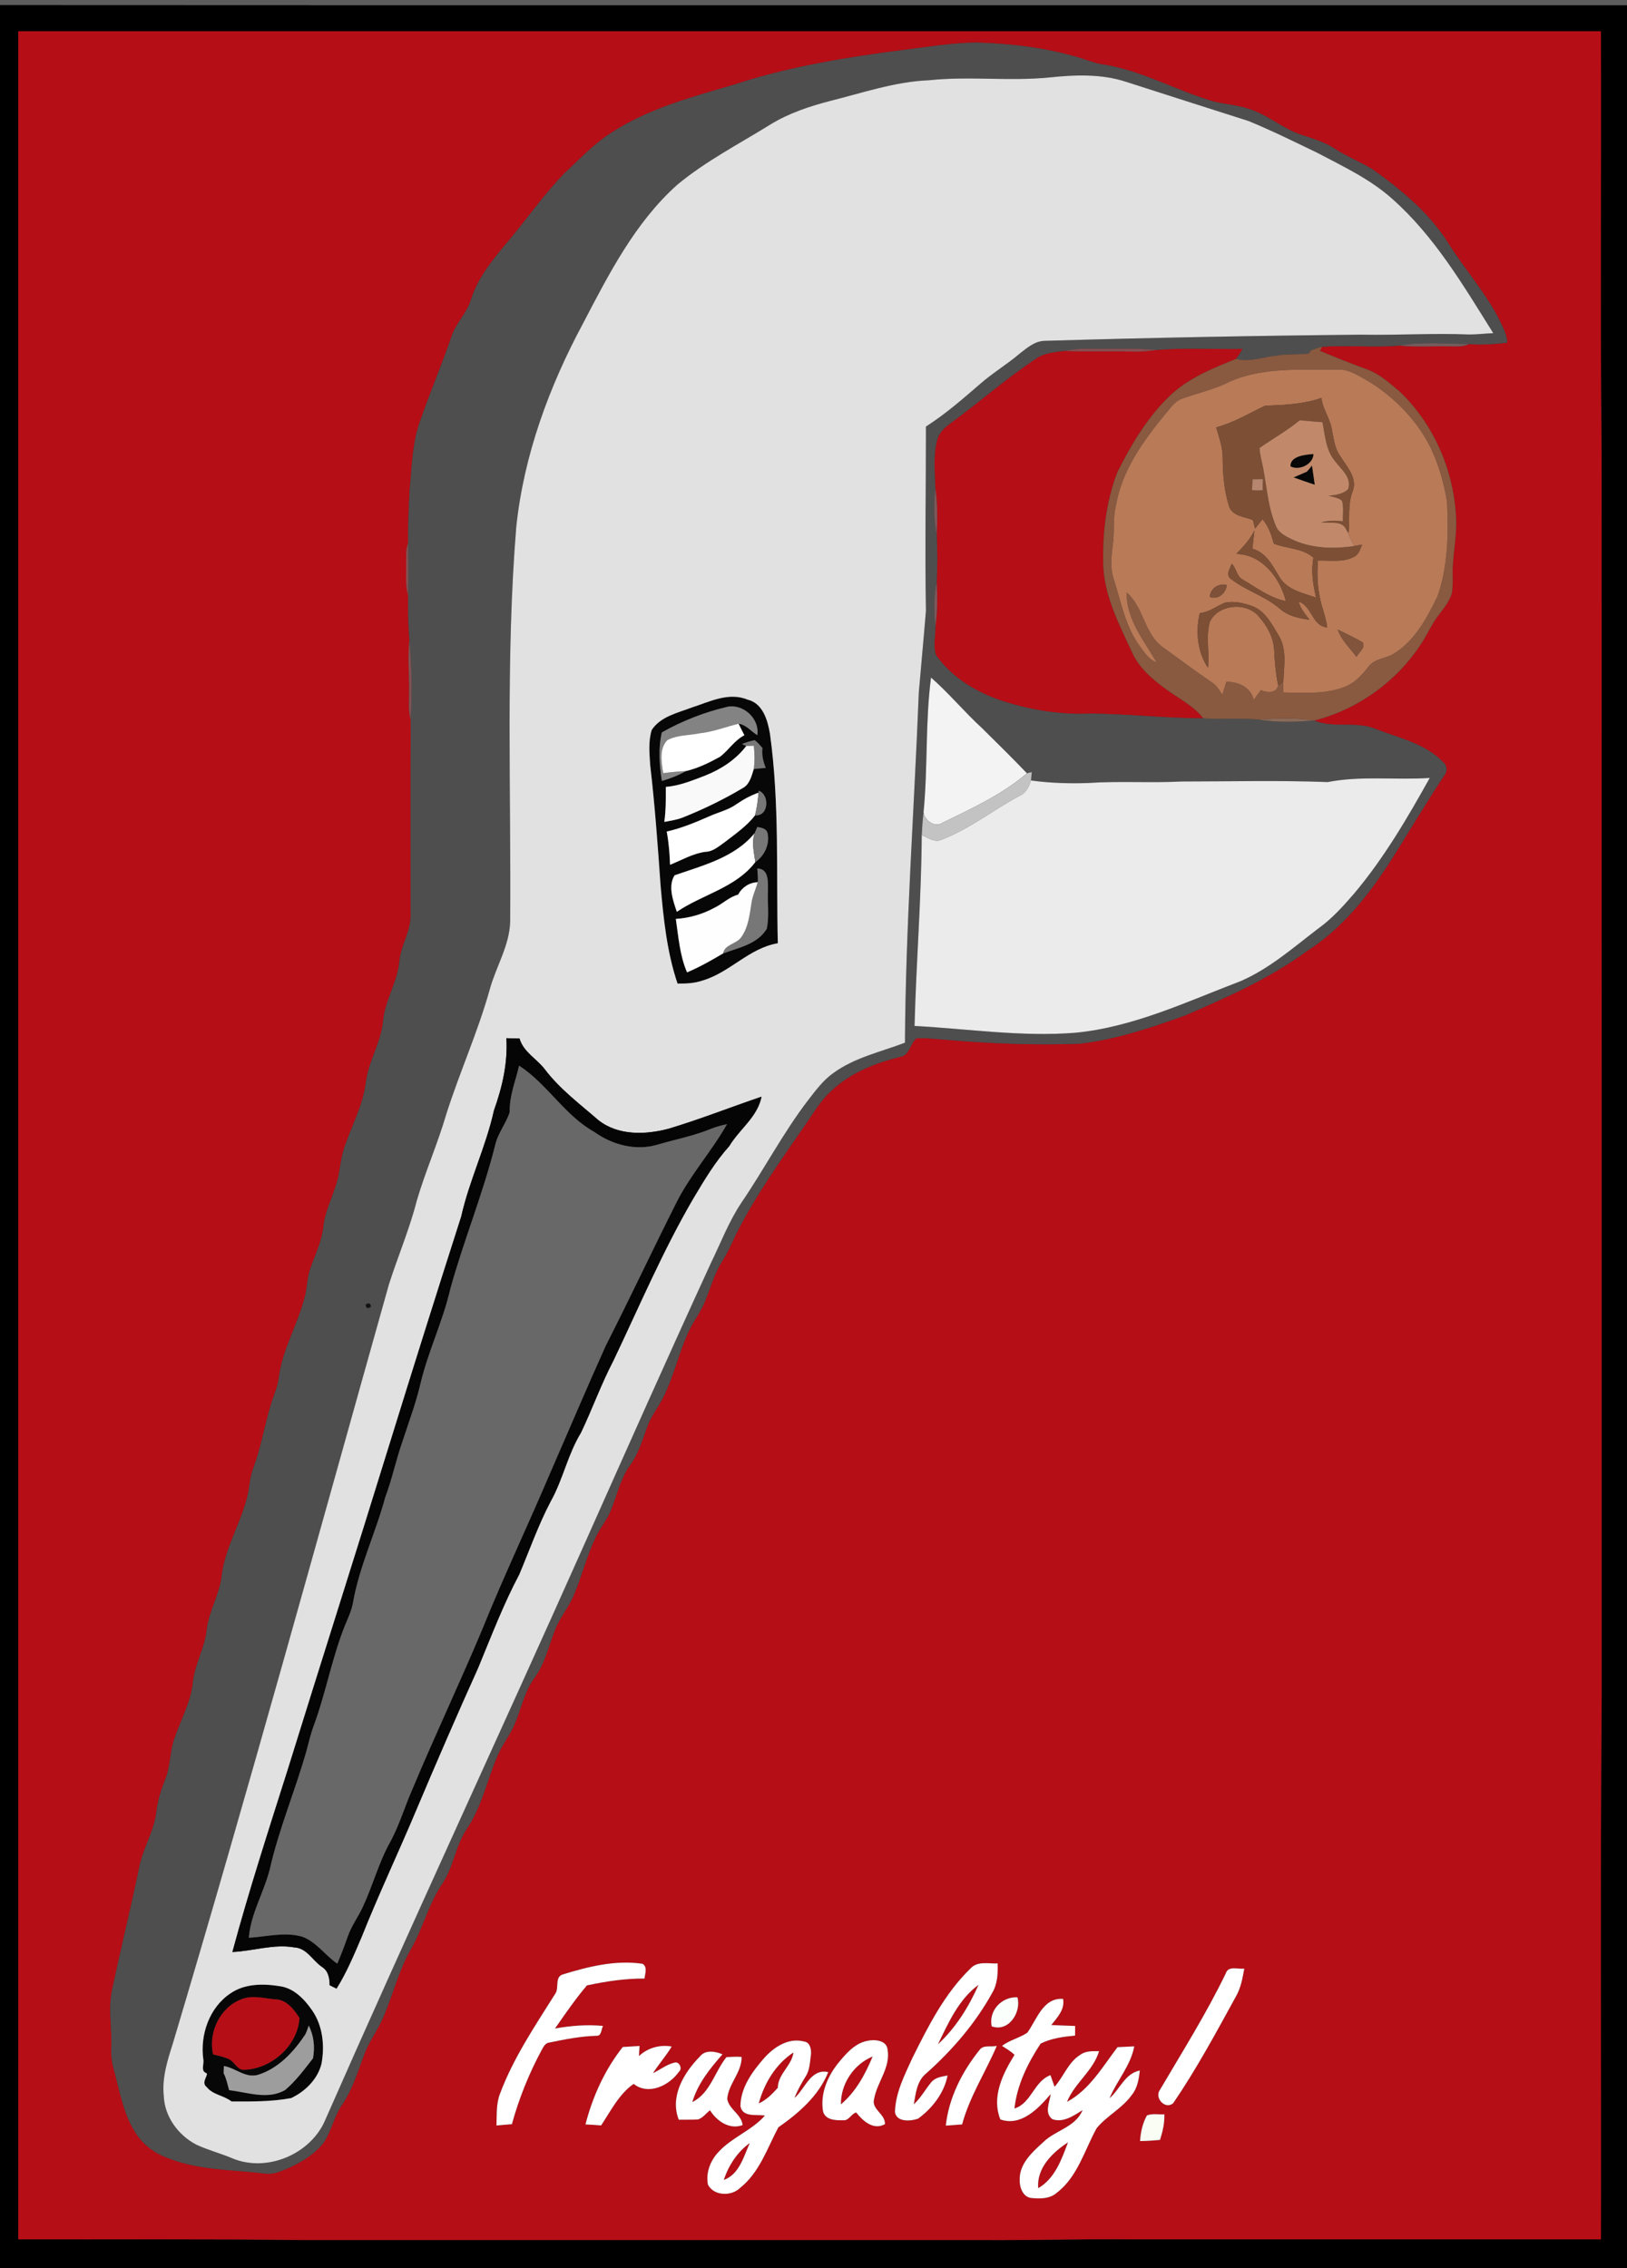 <?xml version="1.0" encoding="UTF-8" ?>
<!DOCTYPE svg PUBLIC "-//W3C//DTD SVG 1.1//EN" "http://www.w3.org/Graphics/SVG/1.1/DTD/svg11.dtd">
<svg width="625pt" height="871pt" viewBox="0 0 625 871" version="1.1" xmlns="http://www.w3.org/2000/svg">
<rect x="0" y="0" width="625" height="871" fill="#333333" stroke="none"/>
<g id="#070707ff">
<path fill="#070707" opacity="1.00" d=" M 0.00 0.00 L 0.15 0.00 C 0.11 0.04 0.04 0.11 0.00 0.15 L 0.00 0.00 Z" />
<path fill="#070707" opacity="1.00" d=" M 495.72 179.08 C 495.60 175.06 501.48 174.61 504.57 174.36 C 504.49 178.35 498.93 180.94 495.72 179.08 Z" />
<path fill="#070707" opacity="1.00" d=" M 502.02 181.14 C 502.72 180.39 503.38 179.60 503.99 178.76 C 504.33 181.23 504.73 183.69 505.06 186.17 C 502.33 185.26 499.62 184.32 496.92 183.35 C 498.62 182.62 500.31 181.86 502.02 181.14 Z" />
<path fill="#070707" opacity="1.00" d=" M 265.74 271.71 C 272.56 269.52 279.92 265.68 287.12 268.67 C 293.05 270.05 294.90 276.61 295.78 281.85 C 299.48 308.49 298.15 335.45 298.79 362.25 C 287.80 364.08 280.43 373.43 269.98 376.53 C 266.87 377.62 263.55 377.78 260.28 377.73 C 256.17 365.62 254.89 352.78 253.76 340.11 C 252.68 324.68 251.57 309.25 249.77 293.88 C 249.49 289.37 249.00 284.66 250.37 280.30 C 253.82 275.13 260.30 273.79 265.74 271.71 M 279.43 271.44 C 270.62 273.51 262.11 276.82 254.24 281.28 C 252.82 287.44 253.30 293.74 254.25 299.93 C 257.45 298.99 260.58 297.79 263.48 296.13 C 268.10 295.06 272.41 292.92 276.55 290.66 C 279.90 288.14 282.13 284.31 285.96 282.36 C 285.19 280.90 284.44 279.42 283.72 277.93 C 286.62 278.33 288.52 280.88 290.91 282.32 C 291.91 276.05 285.54 270.21 279.43 271.44 M 285.03 285.75 C 285.44 285.94 286.26 286.31 286.67 286.49 C 282.67 291.73 276.99 295.42 270.92 297.84 C 266.01 299.71 261.07 301.79 255.77 302.19 C 255.80 306.68 255.80 311.19 255.19 315.66 C 257.52 315.20 259.90 314.87 262.13 314.02 C 270.23 310.79 278.09 306.98 285.58 302.50 C 288.06 301.02 288.74 297.90 289.56 295.34 C 291.08 295.17 292.61 295.03 294.15 294.92 C 293.19 292.49 292.54 289.90 292.90 287.27 C 291.94 286.22 291.06 285.10 289.92 284.26 C 288.23 284.58 286.60 285.10 285.03 285.75 M 291.47 303.64 L 291.40 304.40 C 288.37 305.49 285.53 307.01 282.89 308.85 C 279.76 311.10 275.93 311.93 272.46 313.50 C 267.16 315.83 261.78 318.07 256.11 319.35 C 256.91 323.56 257.24 327.84 257.39 332.12 C 261.85 330.33 266.09 327.81 270.92 327.14 C 273.90 327.09 276.13 324.99 278.45 323.39 C 282.51 320.24 286.90 317.25 290.04 313.13 C 295.30 313.59 295.78 305.30 291.47 303.64 M 290.93 317.59 C 290.66 318.19 290.13 319.39 289.87 319.99 C 282.18 329.33 270.01 332.36 259.13 336.15 C 256.53 340.28 258.53 345.86 260.00 350.18 C 269.85 343.47 282.62 340.97 290.15 331.09 C 293.66 328.69 295.76 324.25 294.86 320.02 C 294.51 318.18 292.44 317.86 290.93 317.59 M 290.91 333.55 C 290.98 335.29 291.29 337.05 291.06 338.80 C 287.87 338.90 285.01 340.77 283.56 343.58 C 280.18 344.42 277.70 347.03 274.63 348.52 C 270.02 351.05 264.88 352.59 259.61 352.89 C 260.62 359.81 261.13 366.94 263.92 373.43 C 268.73 371.41 273.26 368.83 277.74 366.18 C 283.70 363.95 291.08 362.58 294.56 356.65 C 295.55 351.87 294.77 346.88 295.01 342.02 C 294.95 338.85 295.49 333.58 290.91 333.55 Z" />
<path fill="#070707" opacity="1.00" d=" M 88.58 765.51 C 94.05 761.74 101.11 761.76 107.42 762.77 C 112.85 763.48 116.94 767.76 119.90 772.06 C 124.00 777.98 124.79 785.60 123.50 792.55 C 122.05 798.48 117.23 803.22 111.82 805.76 C 104.30 807.16 96.58 807.07 88.95 807.05 C 86.03 804.74 81.83 804.54 79.45 801.56 C 77.43 800.00 79.25 798.09 79.54 796.38 L 78.96 796.01 C 77.10 795.19 78.47 792.49 78.11 790.94 C 76.78 781.49 80.40 770.90 88.58 765.51 M 92.74 767.80 C 84.54 770.93 79.93 780.50 81.86 788.96 C 83.93 789.51 86.08 789.91 88.03 790.83 C 90.21 791.89 91.14 795.14 93.94 794.87 C 104.34 794.51 114.41 785.55 115.03 775.00 C 113.00 771.77 110.12 768.00 105.96 767.85 C 101.58 767.52 97.00 766.05 92.74 767.80 M 117.23 781.39 C 112.74 788.07 106.90 794.44 98.96 796.86 C 94.13 798.09 90.47 794.17 85.99 793.43 C 85.97 794.12 85.93 795.52 85.91 796.22 C 86.98 798.24 87.38 800.52 88.02 802.71 C 95.09 803.52 102.88 806.52 109.54 802.64 C 113.69 799.14 116.92 794.72 120.24 790.47 C 121.01 786.14 120.60 781.82 118.59 777.87 C 118.19 779.05 117.84 780.27 117.23 781.39 Z" />
</g>
<g id="#5d5d5dff">
<path fill="#5d5d5d" opacity="1.00" d=" M 0.15 0.00 L 625.00 0.00 L 625.00 2.01 C 416.67 1.95 208.33 2.08 0.00 1.95 L 0.00 0.15 C 0.04 0.11 0.11 0.04 0.15 0.00 Z" />
</g>
<g id="#000000ff">
<path fill="#000000" opacity="1.00" d=" M 0.00 1.95 C 208.33 2.08 416.67 1.95 625.00 2.01 L 625.00 871.00 L 0.00 871.00 L 0.00 1.95 M 7.01 12.00 C 7.00 294.67 6.99 577.33 7.01 860.00 C 43.00 860.08 79.00 859.80 114.98 860.26 C 202.65 860.28 290.33 860.26 378.00 860.27 C 397.00 860.39 415.99 859.79 434.99 860.00 C 494.99 860.00 555.00 860.00 615.00 860.00 C 615.14 790.65 614.69 721.30 615.27 651.96 C 615.25 492.98 615.30 334.00 615.24 175.02 C 614.67 120.69 615.18 66.34 614.98 12.00 C 412.32 12.00 209.67 12.00 7.01 12.00 Z" />
</g>
<g id="#b60e16ff">
<path fill="#b60e16" opacity="1.00" d=" M 7.01 12.00 C 209.67 12.00 412.32 12.00 614.98 12.00 C 615.18 66.34 614.67 120.69 615.24 175.02 C 615.30 334.00 615.25 492.98 615.27 651.96 C 614.69 721.30 615.14 790.65 615.00 860.00 C 555.00 860.00 494.99 860.00 434.99 860.00 C 415.99 859.79 397.00 860.39 378.00 860.27 C 290.33 860.26 202.65 860.28 114.98 860.26 C 79.00 859.80 43.00 860.08 7.01 860.00 C 6.99 577.33 7.00 294.67 7.01 12.00 M 346.87 19.21 C 324.89 22.06 302.87 25.61 281.77 32.59 C 265.48 37.34 248.70 41.81 234.39 51.28 C 227.80 55.56 222.45 61.38 216.69 66.67 C 209.13 74.54 202.83 83.51 195.85 91.88 C 190.00 98.92 183.78 106.08 180.95 114.96 C 179.43 120.29 175.03 124.13 173.39 129.41 C 169.79 139.96 165.37 150.20 161.75 160.74 C 158.32 169.40 158.31 178.85 157.37 187.99 C 157.04 194.80 156.69 201.63 156.79 208.45 C 155.70 211.17 156.11 214.16 156.00 217.01 C 156.08 220.85 155.63 224.80 156.78 228.54 C 156.70 234.24 156.82 239.97 157.26 245.66 C 156.52 252.40 157.26 259.18 157.14 265.94 C 157.19 269.41 156.73 272.98 157.77 276.35 C 157.66 301.56 157.75 326.78 157.73 351.99 C 157.65 357.97 153.99 363.16 153.44 369.08 C 152.76 377.07 147.98 383.97 147.18 391.93 C 146.49 400.24 141.56 407.43 140.55 415.68 C 139.48 424.63 134.93 432.56 132.18 441.03 C 130.74 445.32 130.67 449.93 129.36 454.26 C 127.71 459.81 124.94 465.04 124.27 470.86 C 123.70 476.56 121.13 481.74 119.26 487.08 C 118.04 490.30 118.05 493.79 117.32 497.13 C 114.80 508.02 108.57 517.78 107.12 528.95 C 106.71 532.78 104.96 536.25 103.91 539.92 C 101.61 547.69 100.31 555.75 97.45 563.36 C 96.64 565.52 96.13 567.79 95.85 570.10 C 94.41 582.30 86.73 592.69 85.21 604.88 C 84.47 612.25 80.22 618.68 79.40 626.04 C 78.65 632.94 74.86 639.06 74.12 645.96 C 73.39 653.75 69.34 660.61 66.92 667.91 C 65.23 672.94 65.51 678.43 63.47 683.37 C 61.88 687.42 60.58 691.59 60.06 695.93 C 59.16 703.46 54.81 709.98 53.45 717.39 C 50.20 732.93 46.43 748.35 43.13 763.88 C 41.47 771.18 43.06 778.63 42.74 786.01 C 42.62 788.76 42.85 791.54 43.60 794.20 C 45.98 802.83 47.30 812.06 52.44 819.61 C 55.30 823.82 59.50 826.97 64.28 828.70 C 76.23 833.50 89.34 833.21 101.94 834.72 C 105.05 835.22 107.96 833.75 110.75 832.63 C 115.75 830.36 120.68 827.45 124.14 823.10 C 127.32 818.60 128.21 812.94 131.33 808.41 C 135.40 802.49 137.43 795.56 139.93 788.92 C 141.74 783.99 145.02 779.81 147.07 775.01 C 150.89 766.33 153.02 756.94 157.77 748.66 C 162.42 740.63 164.54 731.38 169.73 723.64 C 174.22 717.15 174.88 708.88 179.30 702.35 C 185.12 693.81 187.11 683.49 191.16 674.14 C 192.99 669.83 196.04 666.19 197.80 661.85 C 200.28 656.01 201.47 649.54 205.31 644.35 C 209.30 638.93 210.73 632.24 213.13 626.08 C 214.99 621.22 218.50 617.23 220.47 612.43 C 223.48 605.29 225.36 597.71 228.65 590.69 C 230.40 586.87 233.22 583.64 234.76 579.72 C 237.03 574.09 238.29 567.97 241.86 562.95 C 245.19 558.40 246.78 552.94 248.70 547.72 C 250.11 543.74 252.86 540.46 254.72 536.70 C 258.97 528.40 260.76 519.12 264.83 510.75 C 266.59 507.02 269.21 503.75 270.76 499.91 C 272.89 494.71 274.38 489.20 277.38 484.40 C 279.40 481.23 280.95 477.81 282.52 474.41 C 290.08 459.24 300.03 445.47 309.60 431.55 C 312.57 427.27 315.22 422.69 319.10 419.14 C 326.42 412.05 336.19 408.19 345.96 405.85 C 349.47 405.12 349.60 400.77 351.98 398.78 C 355.66 398.54 359.35 399.01 363.03 399.27 C 380.31 400.78 397.68 401.47 415.02 400.81 C 428.79 399.13 442.05 394.72 455.04 390.04 C 471.33 383.01 487.74 375.77 502.10 365.20 C 515.39 356.70 525.45 344.17 533.90 331.05 C 540.95 320.02 547.51 308.67 554.81 297.80 C 556.12 296.25 555.94 293.96 554.35 292.68 C 547.38 285.43 537.11 283.39 528.09 279.83 C 520.60 276.92 512.28 279.77 504.84 276.73 C 522.08 272.34 537.46 261.05 546.79 245.88 C 548.58 242.93 550.03 239.76 552.09 236.97 C 554.19 234.04 556.75 231.29 557.71 227.73 C 558.36 224.18 557.85 220.55 558.09 216.96 C 558.52 210.65 559.77 204.36 559.30 198.01 C 558.27 180.22 550.61 162.70 537.66 150.37 C 533.79 147.12 529.94 143.60 525.11 141.86 C 519.04 139.63 513.04 137.24 507.07 134.76 C 507.27 134.36 507.67 133.58 507.87 133.18 C 517.77 132.47 527.75 133.60 537.62 132.70 C 543.74 133.36 549.90 132.89 556.05 133.01 C 558.84 132.97 561.77 133.38 564.38 132.11 C 569.24 132.57 574.11 132.12 578.96 131.62 C 578.90 128.74 577.57 126.14 576.34 123.61 C 570.93 112.58 562.55 103.43 556.11 93.03 C 548.87 81.71 538.44 73.01 527.61 65.29 C 522.89 62.25 517.57 60.30 512.88 57.20 C 508.99 54.61 504.47 53.30 500.08 51.86 C 493.66 49.79 488.42 45.30 482.22 42.75 C 477.05 40.49 471.33 40.27 465.92 38.91 C 451.40 34.65 437.97 26.76 422.83 24.63 C 419.82 24.05 416.97 22.86 414.04 22.01 C 401.35 18.28 388.13 16.71 374.95 16.35 C 365.52 16.47 356.21 18.09 346.87 19.21 M 216.17 758.26 C 213.09 759.23 214.75 763.24 213.44 765.44 C 205.61 777.90 197.25 790.22 192.06 804.09 C 190.57 807.96 190.86 812.20 190.72 816.28 C 192.69 816.10 194.66 815.91 196.64 815.77 C 199.37 805.85 203.24 796.23 208.14 787.18 C 208.80 785.99 209.51 784.55 211.04 784.42 C 216.99 783.18 222.99 782.01 229.08 781.82 C 231.15 782.01 230.91 779.29 231.65 778.04 C 225.49 777.42 219.30 777.97 213.22 779.01 C 217.13 773.37 221.03 767.71 225.47 762.47 C 232.75 760.92 240.13 759.80 247.59 759.84 C 247.76 757.94 248.84 755.50 246.86 754.18 C 236.47 752.62 226.05 755.25 216.17 758.26 M 372.86 755.92 C 362.91 765.53 356.59 778.10 350.49 790.33 C 347.48 796.92 344.00 803.69 343.79 811.08 C 344.33 815.06 349.82 814.68 352.65 813.66 C 358.11 809.71 362.71 803.78 364.00 797.07 C 361.75 797.51 359.19 797.80 357.68 799.74 C 355.38 802.48 353.71 805.72 351.03 808.14 C 351.77 804.09 352.16 799.46 355.47 796.56 C 365.61 787.58 374.64 777.17 381.19 765.27 C 383.20 761.89 383.36 757.86 383.24 754.04 C 379.77 754.20 375.54 753.02 372.86 755.92 M 470.85 757.90 C 463.39 773.33 454.24 787.86 445.56 802.62 C 443.38 805.63 447.54 810.31 450.65 807.74 C 459.61 794.63 467.16 780.60 474.79 766.69 C 476.67 763.42 477.33 759.67 477.98 756.02 C 475.57 756.35 471.83 754.77 470.85 757.90 M 380.95 778.19 C 387.42 780.56 392.44 772.81 390.84 767.05 C 384.85 766.71 379.68 772.15 380.95 778.19 M 394.64 780.63 C 391.61 782.68 387.86 783.45 384.91 785.70 C 386.55 786.77 388.30 787.75 389.72 789.14 C 385.18 796.42 380.81 805.30 384.28 813.95 C 392.30 816.75 398.93 809.72 403.62 804.20 C 403.21 807.36 401.06 811.44 404.23 813.84 C 408.43 815.35 412.44 812.51 415.86 810.38 C 413.16 816.95 405.36 818.10 400.69 822.72 C 396.56 826.50 391.64 830.88 391.70 836.97 C 391.59 839.79 392.79 843.61 396.02 844.10 C 399.44 844.46 403.33 844.51 406.04 842.04 C 414.01 835.91 416.60 825.72 421.28 817.30 C 425.21 812.52 431.10 809.69 434.74 804.59 C 436.94 801.94 437.49 798.45 437.85 795.15 C 432.19 796.25 430.20 802.35 426.23 805.81 C 429.05 799.00 434.35 793.31 435.72 785.88 C 433.56 785.98 431.42 786.08 429.28 786.19 C 423.53 793.74 418.50 802.57 409.88 807.20 C 412.79 799.95 419.93 795.33 422.20 787.74 C 419.76 787.73 417.10 787.56 415.03 789.09 C 410.36 791.95 408.62 797.48 405.10 801.40 C 404.57 799.91 404.04 798.41 403.53 796.94 C 397.16 799.28 396.23 807.73 389.70 809.75 C 390.66 800.71 394.82 792.31 399.75 784.82 C 403.84 782.77 408.48 782.17 412.98 781.75 C 412.99 780.50 413.00 779.27 413.01 778.05 C 409.95 777.98 406.90 777.79 403.85 777.69 C 406.14 774.77 409.15 771.72 408.37 767.65 C 400.65 767.11 398.29 775.59 394.64 780.63 M 293.40 790.54 C 288.92 795.68 284.50 801.76 284.43 808.87 C 285.27 813.27 290.61 811.93 293.84 812.46 C 288.70 818.28 280.93 820.90 275.76 826.71 C 272.79 829.96 271.10 834.56 271.94 838.95 C 274.15 843.38 280.99 843.55 284.30 840.24 C 291.74 834.34 294.72 825.05 299.00 816.98 C 306.86 811.48 314.49 804.91 318.16 795.78 C 311.41 794.27 309.29 802.19 305.19 805.72 C 306.32 802.79 307.87 800.05 309.51 797.39 C 311.14 794.86 311.12 791.73 311.54 788.87 C 311.68 787.03 311.18 784.34 308.99 784.05 C 302.93 782.37 297.23 786.18 293.40 790.54 M 321.69 792.68 C 317.71 797.80 315.01 804.38 316.19 810.95 C 317.14 814.27 321.17 814.32 324.00 814.27 C 326.14 814.43 327.08 811.65 328.91 811.29 C 331.48 814.53 335.55 818.24 339.94 815.76 C 340.15 811.79 334.62 810.11 335.79 806.04 C 336.97 799.51 342.24 793.93 340.93 786.96 C 340.48 783.43 335.75 783.13 333.01 783.80 C 328.10 784.83 324.71 788.98 321.69 792.68 M 239.23 786.13 C 232.33 794.84 227.67 805.13 224.90 815.86 C 226.90 815.96 228.91 816.08 230.91 816.25 C 234.65 810.64 237.75 804.27 243.40 800.29 C 249.11 804.84 257.09 800.92 260.79 795.65 C 262.33 794.45 260.90 791.51 259.06 792.13 C 256.06 792.84 253.59 794.87 250.84 796.18 C 253.08 792.66 255.88 789.54 258.03 785.95 C 253.49 785.12 248.81 786.46 245.44 789.61 C 245.53 788.32 245.60 787.00 245.68 785.73 C 243.53 785.88 241.38 786.01 239.23 786.13 M 376.30 787.24 C 369.59 795.59 364.49 805.57 363.32 816.32 C 365.40 816.15 367.49 815.99 369.59 815.86 C 372.47 805.16 378.60 795.79 382.91 785.69 C 380.78 786.25 377.77 785.17 376.30 787.24 M 268.81 789.83 C 262.68 796.05 257.23 805.14 260.75 814.06 C 263.20 814.00 265.66 814.11 268.11 813.95 C 270.01 813.39 271.21 811.59 272.74 810.43 C 275.32 814.57 280.24 818.01 285.27 816.12 C 284.80 811.88 280.01 810.10 279.36 806.04 C 279.83 800.22 284.96 795.94 284.89 789.95 C 282.95 789.75 281.01 789.96 279.07 790.01 C 274.53 795.61 272.84 803.88 265.95 807.28 C 268.05 800.20 272.74 794.38 277.54 788.94 C 274.79 787.76 270.87 787.09 268.81 789.83 M 440.58 812.40 C 438.92 815.41 438.15 818.83 437.95 822.25 C 440.50 822.22 443.06 822.07 445.61 821.80 C 446.65 818.62 447.39 815.33 447.30 811.98 C 445.08 812.12 442.69 811.58 440.58 812.40 Z" />
<path fill="#b60e16" opacity="1.00" d=" M 444.43 134.38 C 455.38 133.49 466.37 134.19 477.34 134.00 C 476.56 135.29 475.79 136.59 474.89 137.80 C 465.59 141.56 455.91 145.42 448.71 152.66 C 440.44 160.83 434.42 170.99 429.24 181.31 C 424.77 192.93 423.39 205.60 423.85 217.99 C 424.56 229.53 429.99 239.98 434.77 250.27 C 437.44 256.49 442.80 260.99 448.17 264.85 C 452.97 268.39 458.54 271.07 462.26 275.90 C 447.82 275.82 433.44 274.23 419.02 274.03 C 407.70 274.60 396.37 272.76 385.60 269.38 C 375.47 266.13 365.72 260.39 359.53 251.57 C 358.36 248.04 359.38 244.17 359.33 240.51 C 360.17 234.87 360.15 229.16 359.81 223.48 C 360.14 217.49 360.12 211.47 359.82 205.48 C 360.13 199.50 360.23 193.48 359.30 187.55 C 359.14 181.40 358.42 175.10 359.97 169.08 C 360.62 166.08 363.07 164.05 365.42 162.32 C 376.52 154.19 386.87 145.02 398.39 137.45 C 401.42 135.50 405.12 135.25 408.60 134.77 C 417.38 135.16 426.17 134.79 434.96 135.02 C 438.13 135.16 441.29 134.85 444.43 134.38 Z" />
<path fill="#b60e16" opacity="1.00" d=" M 360.30 785.09 C 364.34 776.82 368.24 767.86 375.90 762.25 C 372.16 770.69 367.12 778.80 360.30 785.09 Z" />
<path fill="#b60e16" opacity="1.00" d=" M 92.74 767.80 C 97.00 766.05 101.58 767.52 105.96 767.85 C 110.12 768.00 113.00 771.77 115.03 775.00 C 114.41 785.55 104.34 794.51 93.94 794.87 C 91.14 795.14 90.21 791.89 88.03 790.83 C 86.08 789.91 83.93 789.51 81.86 788.96 C 79.93 780.50 84.54 770.93 92.74 767.80 Z" />
<path fill="#b60e16" opacity="1.00" d=" M 304.81 788.22 C 304.11 793.36 298.83 796.50 298.79 801.80 C 296.66 804.14 294.42 806.48 291.47 807.79 C 293.59 800.03 297.98 792.69 304.81 788.22 Z" />
<path fill="#b60e16" opacity="1.00" d=" M 323.03 808.15 C 322.94 800.30 327.96 792.76 335.21 789.78 C 332.40 796.58 328.75 803.34 323.03 808.15 Z" />
<path fill="#b60e16" opacity="1.00" d=" M 278.04 837.19 C 279.87 831.61 283.23 826.47 288.02 823.00 C 285.68 828.20 283.99 835.03 278.04 837.19 Z" />
<path fill="#b60e16" opacity="1.00" d=" M 398.83 840.34 C 398.16 832.59 404.29 826.62 410.26 822.75 C 407.82 829.28 405.23 836.66 398.83 840.34 Z" />
</g>
<g id="#4f4e4eff">
<path fill="#4f4e4e" opacity="1.00" d=" M 346.87 19.21 C 356.21 18.09 365.52 16.47 374.95 16.35 C 388.13 16.71 401.35 18.28 414.04 22.01 C 416.97 22.86 419.82 24.05 422.83 24.63 C 437.97 26.76 451.40 34.65 465.92 38.91 C 471.33 40.27 477.05 40.49 482.22 42.75 C 488.42 45.30 493.66 49.79 500.08 51.86 C 504.47 53.30 508.99 54.61 512.88 57.20 C 517.57 60.30 522.89 62.25 527.61 65.29 C 538.44 73.01 548.87 81.71 556.11 93.03 C 562.55 103.43 570.93 112.58 576.34 123.61 C 577.57 126.14 578.90 128.74 578.96 131.62 C 574.11 132.12 569.24 132.57 564.38 132.11 C 555.47 132.07 546.43 131.14 537.62 132.70 C 527.75 133.60 517.77 132.47 507.87 133.18 C 506.50 133.51 505.16 133.96 503.85 134.45 C 503.81 134.47 503.71 134.51 503.67 134.52 L 503.57 134.65 C 503.36 134.93 502.93 135.50 502.72 135.78 C 498.46 136.24 494.13 135.89 489.89 136.62 C 484.90 137.17 479.91 139.24 474.89 137.80 C 475.79 136.59 476.56 135.29 477.34 134.00 C 466.37 134.19 455.38 133.49 444.43 134.38 C 435.66 133.57 426.86 134.15 418.07 133.94 C 414.89 133.84 411.73 134.24 408.60 134.77 C 405.12 135.25 401.42 135.50 398.39 137.45 C 386.87 145.02 376.52 154.19 365.42 162.32 C 363.07 164.05 360.62 166.08 359.97 169.08 C 358.42 175.10 359.14 181.40 359.30 187.55 C 358.57 193.51 358.66 199.57 359.82 205.48 C 360.12 211.47 360.14 217.49 359.81 223.48 C 358.66 229.09 358.66 234.84 359.33 240.51 C 359.38 244.17 358.36 248.04 359.53 251.57 C 365.72 260.39 375.47 266.13 385.60 269.38 C 396.37 272.76 407.70 274.60 419.02 274.03 C 433.44 274.23 447.82 275.82 462.26 275.90 C 469.37 276.31 476.51 275.71 483.62 276.33 C 490.50 277.51 497.53 277.33 504.46 276.70 L 504.84 276.73 C 512.28 279.77 520.60 276.92 528.09 279.83 C 537.11 283.39 547.38 285.43 554.35 292.68 C 555.94 293.96 556.12 296.25 554.81 297.80 C 547.51 308.67 540.95 320.02 533.90 331.05 C 525.45 344.17 515.39 356.70 502.10 365.20 C 487.74 375.77 471.33 383.01 455.04 390.04 C 442.05 394.72 428.79 399.13 415.02 400.81 C 397.68 401.47 380.31 400.78 363.03 399.27 C 359.35 399.01 355.66 398.54 351.98 398.78 C 349.60 400.77 349.47 405.12 345.96 405.85 C 336.19 408.19 326.42 412.05 319.10 419.14 C 315.22 422.69 312.57 427.27 309.60 431.55 C 300.03 445.47 290.08 459.24 282.52 474.41 C 280.95 477.81 279.40 481.23 277.38 484.40 C 274.38 489.20 272.89 494.71 270.76 499.91 C 269.21 503.75 266.59 507.02 264.83 510.75 C 260.76 519.12 258.97 528.40 254.72 536.70 C 252.86 540.46 250.11 543.74 248.70 547.72 C 246.78 552.94 245.19 558.40 241.86 562.95 C 238.29 567.97 237.03 574.09 234.76 579.72 C 233.22 583.64 230.40 586.87 228.65 590.69 C 225.36 597.71 223.48 605.29 220.47 612.43 C 218.50 617.23 214.99 621.22 213.13 626.08 C 210.73 632.24 209.30 638.93 205.31 644.35 C 201.47 649.54 200.28 656.01 197.80 661.85 C 196.04 666.19 192.99 669.83 191.16 674.14 C 187.11 683.49 185.12 693.81 179.30 702.35 C 174.88 708.88 174.22 717.15 169.73 723.64 C 164.54 731.38 162.42 740.63 157.77 748.66 C 153.02 756.94 150.89 766.33 147.07 775.01 C 145.02 779.81 141.74 783.99 139.93 788.92 C 137.43 795.56 135.40 802.49 131.33 808.41 C 128.21 812.94 127.32 818.60 124.14 823.10 C 120.68 827.45 115.75 830.36 110.75 832.63 C 107.96 833.75 105.05 835.22 101.94 834.72 C 89.34 833.21 76.23 833.50 64.28 828.70 C 59.50 826.97 55.30 823.82 52.44 819.61 C 47.30 812.06 45.98 802.83 43.60 794.20 C 42.85 791.54 42.62 788.76 42.74 786.01 C 43.06 778.63 41.47 771.18 43.13 763.88 C 46.43 748.35 50.20 732.93 53.45 717.39 C 54.81 709.98 59.16 703.46 60.06 695.93 C 60.58 691.59 61.88 687.42 63.47 683.37 C 65.51 678.43 65.23 672.94 66.92 667.91 C 69.34 660.61 73.39 653.75 74.12 645.96 C 74.86 639.06 78.65 632.94 79.40 626.04 C 80.22 618.68 84.47 612.25 85.21 604.88 C 86.73 592.69 94.41 582.30 95.85 570.10 C 96.13 567.79 96.64 565.52 97.45 563.36 C 100.31 555.75 101.61 547.69 103.91 539.92 C 104.96 536.25 106.71 532.78 107.12 528.95 C 108.57 517.78 114.80 508.02 117.32 497.13 C 118.05 493.79 118.04 490.30 119.26 487.08 C 121.13 481.74 123.70 476.56 124.27 470.86 C 124.94 465.04 127.71 459.81 129.36 454.26 C 130.67 449.93 130.74 445.32 132.18 441.03 C 134.93 432.56 139.48 424.63 140.55 415.68 C 141.56 407.43 146.49 400.24 147.18 391.93 C 147.98 383.97 152.76 377.07 153.44 369.08 C 153.99 363.16 157.65 357.97 157.73 351.99 C 157.75 326.78 157.66 301.56 157.77 276.35 C 158.36 266.14 158.16 255.85 157.26 245.66 C 156.82 239.97 156.70 234.24 156.78 228.54 C 156.93 221.84 156.94 215.14 156.79 208.45 C 156.69 201.63 157.04 194.80 157.37 187.99 C 158.31 178.85 158.32 169.40 161.75 160.74 C 165.37 150.20 169.79 139.96 173.39 129.41 C 175.03 124.13 179.43 120.29 180.95 114.96 C 183.78 106.08 190.00 98.92 195.85 91.88 C 202.83 83.51 209.13 74.54 216.69 66.67 C 222.45 61.38 227.80 55.56 234.39 51.28 C 248.70 41.81 265.48 37.34 281.77 32.59 C 302.87 25.61 324.89 22.06 346.87 19.21 M 403.08 29.75 C 387.71 31.28 372.26 29.18 356.89 30.82 C 343.85 31.34 331.46 35.64 318.91 38.76 C 310.91 40.85 302.96 43.48 295.89 47.84 C 283.80 55.34 271.03 61.90 260.06 71.04 C 243.93 85.52 233.92 105.15 224.03 124.08 C 210.95 148.40 201.18 174.87 198.31 202.47 C 194.21 252.90 196.37 303.53 195.98 354.06 C 195.67 363.26 190.53 371.24 188.15 379.93 C 183.61 396.18 176.64 411.60 171.51 427.65 C 168.22 438.97 163.44 449.78 160.11 461.08 C 157.30 472.07 152.82 482.52 149.39 493.31 C 122.01 590.64 95.26 688.17 66.31 785.06 C 64.24 791.50 62.17 798.16 62.92 805.02 C 63.24 812.92 68.48 819.99 75.34 823.60 C 79.77 825.69 84.54 826.91 89.05 828.80 C 102.38 834.53 119.48 827.33 125.01 813.99 C 157.59 739.93 191.70 666.56 224.66 592.66 C 240.69 556.71 256.69 520.75 273.13 484.98 C 276.90 477.24 279.99 469.10 284.79 461.90 C 293.63 448.95 300.88 434.96 310.44 422.50 C 313.34 418.77 316.18 414.87 320.09 412.12 C 328.25 406.12 338.33 404.00 347.63 400.43 C 347.89 355.57 351.18 310.81 352.95 266.00 C 353.83 255.52 354.85 245.04 355.69 234.55 C 355.27 210.98 355.71 187.39 355.69 163.81 C 363.14 159.06 369.80 153.24 376.47 147.48 C 381.31 143.22 386.90 139.92 391.79 135.72 C 394.54 133.60 397.43 131.06 401.08 130.90 C 441.70 129.70 482.33 128.92 522.96 128.53 C 536.76 128.80 550.56 127.88 564.36 128.46 C 567.45 128.46 570.53 128.08 573.62 127.94 C 562.18 109.69 551.04 90.67 534.71 76.27 C 526.34 68.81 516.13 64.00 506.30 58.82 C 497.48 54.56 488.68 50.21 479.63 46.48 C 463.94 41.52 448.29 36.44 432.62 31.44 C 423.10 28.30 412.91 28.72 403.08 29.75 M 357.65 260.21 C 355.39 277.39 356.47 294.77 354.77 312.00 C 354.43 314.89 354.22 317.80 354.08 320.71 C 353.95 345.17 351.94 369.57 351.32 394.00 C 371.88 395.11 392.43 398.26 413.06 396.62 C 435.44 394.47 455.97 384.65 476.71 376.74 C 487.82 371.90 496.97 363.77 506.52 356.50 C 511.72 352.77 516.01 347.97 520.18 343.16 C 531.60 329.59 540.62 314.22 549.22 298.76 C 536.17 299.65 522.91 297.82 510.03 300.35 C 491.34 299.64 472.63 300.12 453.94 300.13 C 441.96 300.75 429.95 299.89 417.99 300.71 C 410.66 300.96 403.32 300.74 396.06 299.73 C 396.13 298.92 396.28 297.30 396.35 296.48 C 395.88 296.61 394.95 296.85 394.49 296.98 C 388.89 291.09 383.07 285.43 377.31 279.71 C 370.50 273.47 364.58 266.29 357.65 260.21 M 140.43 501.09 C 140.65 502.47 141.34 502.71 142.51 501.82 C 142.29 500.43 141.59 500.19 140.43 501.09 Z" />
</g>
<g id="#e1e1e1ff">
<path fill="#e1e1e1" opacity="1.00" d=" M 403.08 29.75 C 412.91 28.72 423.10 28.30 432.62 31.44 C 448.29 36.44 463.94 41.52 479.63 46.48 C 488.68 50.21 497.48 54.56 506.30 58.82 C 516.13 64.00 526.34 68.81 534.71 76.27 C 551.04 90.67 562.18 109.69 573.62 127.94 C 570.53 128.08 567.45 128.46 564.36 128.46 C 550.56 127.88 536.76 128.80 522.96 128.53 C 482.33 128.92 441.70 129.70 401.08 130.90 C 397.43 131.06 394.54 133.60 391.79 135.72 C 386.90 139.92 381.31 143.22 376.47 147.48 C 369.80 153.24 363.14 159.06 355.69 163.81 C 355.71 187.39 355.27 210.98 355.69 234.55 C 354.85 245.04 353.83 255.52 352.95 266.00 C 351.18 310.81 347.89 355.57 347.63 400.43 C 338.33 404.00 328.25 406.12 320.09 412.12 C 316.18 414.87 313.34 418.77 310.44 422.50 C 300.88 434.96 293.63 448.95 284.79 461.90 C 279.99 469.10 276.90 477.24 273.13 484.98 C 256.69 520.75 240.69 556.71 224.66 592.66 C 191.70 666.56 157.59 739.93 125.01 813.99 C 119.48 827.33 102.38 834.53 89.05 828.80 C 84.54 826.91 79.77 825.69 75.34 823.60 C 68.48 819.99 63.24 812.92 62.92 805.02 C 62.17 798.16 64.24 791.50 66.31 785.06 C 95.26 688.17 122.01 590.64 149.39 493.31 C 152.82 482.52 157.30 472.07 160.11 461.08 C 163.44 449.78 168.22 438.97 171.51 427.65 C 176.64 411.60 183.61 396.18 188.15 379.93 C 190.53 371.24 195.67 363.26 195.98 354.06 C 196.37 303.53 194.21 252.90 198.31 202.47 C 201.18 174.87 210.95 148.40 224.03 124.08 C 233.92 105.15 243.93 85.52 260.06 71.04 C 271.03 61.90 283.80 55.34 295.89 47.84 C 302.96 43.48 310.91 40.85 318.91 38.76 C 331.46 35.64 343.85 31.34 356.89 30.82 C 372.26 29.18 387.71 31.28 403.08 29.75 M 265.74 271.71 C 260.30 273.79 253.82 275.13 250.37 280.30 C 249.00 284.66 249.49 289.37 249.77 293.88 C 251.57 309.25 252.68 324.68 253.76 340.11 C 254.89 352.78 256.17 365.62 260.28 377.73 C 263.55 377.78 266.87 377.62 269.98 376.53 C 280.43 373.43 287.80 364.08 298.79 362.25 C 298.15 335.45 299.48 308.49 295.78 281.85 C 294.90 276.61 293.05 270.05 287.12 268.67 C 279.92 265.68 272.56 269.52 265.74 271.71 M 194.52 398.71 C 195.11 408.22 192.92 417.59 189.74 426.48 C 186.67 440.40 180.28 453.31 177.17 467.23 C 167.90 496.12 158.80 525.08 149.82 554.07 C 136.91 595.91 123.58 637.63 110.60 679.45 C 103.22 702.76 95.65 726.03 89.28 749.64 C 97.21 749.30 105.06 746.49 113.03 747.87 C 117.83 748.09 120.08 752.90 123.67 755.36 C 126.15 756.90 126.62 759.68 126.64 762.40 C 127.30 762.72 128.61 763.38 129.27 763.70 C 133.19 757.45 136.02 750.60 138.92 743.84 C 145.49 727.35 153.10 711.31 159.96 694.95 C 167.67 676.72 175.53 658.55 183.68 640.51 C 188.67 628.42 193.35 616.16 199.48 604.58 C 203.42 595.20 206.81 585.55 211.56 576.53 C 216.27 568.12 218.11 558.43 223.18 550.19 C 227.52 541.08 230.93 531.55 235.60 522.60 C 245.60 501.64 254.67 480.18 266.41 460.11 C 270.55 453.16 274.72 446.17 280.15 440.13 C 284.04 433.63 290.99 428.98 292.53 421.18 C 280.64 425.21 268.93 429.85 256.89 433.46 C 248.01 435.84 237.41 436.18 229.85 430.17 C 222.74 423.98 215.06 418.27 209.31 410.70 C 206.22 406.59 201.05 404.06 199.57 398.83 C 197.88 398.79 196.20 398.75 194.52 398.71 M 88.58 765.51 C 80.40 770.90 76.78 781.49 78.11 790.94 C 78.47 792.49 77.10 795.19 78.96 796.01 L 79.54 796.38 C 79.25 798.09 77.43 800.00 79.45 801.56 C 81.83 804.54 86.03 804.74 88.95 807.05 C 96.58 807.07 104.30 807.16 111.82 805.76 C 117.23 803.22 122.05 798.48 123.50 792.55 C 124.79 785.60 124.00 777.98 119.90 772.06 C 116.94 767.76 112.85 763.48 107.42 762.77 C 101.11 761.76 94.05 761.74 88.58 765.51 Z" />
</g>
<g id="#745c5dff">
<path fill="#745c5d" opacity="1.00" d=" M 537.62 132.70 C 546.43 131.14 555.47 132.07 564.38 132.11 C 561.77 133.38 558.84 132.97 556.05 133.01 C 549.90 132.89 543.74 133.36 537.62 132.70 Z" />
</g>
<g id="#895940ff">
<path fill="#895940" opacity="1.00" d=" M 503.85 134.45 C 505.16 133.96 506.50 133.51 507.87 133.18 C 507.67 133.58 507.27 134.36 507.07 134.76 C 513.04 137.24 519.04 139.63 525.11 141.86 C 529.94 143.60 533.79 147.12 537.66 150.37 C 550.61 162.70 558.27 180.22 559.30 198.01 C 559.77 204.36 558.52 210.65 558.09 216.96 C 557.85 220.55 558.36 224.18 557.71 227.73 C 556.75 231.29 554.19 234.04 552.09 236.97 C 550.03 239.76 548.58 242.93 546.79 245.88 C 537.46 261.05 522.08 272.34 504.84 276.73 L 504.46 276.70 C 497.59 275.49 490.54 275.84 483.62 276.33 C 476.51 275.71 469.37 276.31 462.26 275.90 C 458.54 271.07 452.97 268.39 448.17 264.85 C 442.80 260.99 437.44 256.49 434.77 250.27 C 429.99 239.98 424.56 229.53 423.85 217.99 C 423.39 205.60 424.77 192.93 429.24 181.31 C 434.42 170.99 440.44 160.83 448.71 152.66 C 455.91 145.42 465.59 141.56 474.89 137.80 C 479.91 139.24 484.90 137.17 489.89 136.62 C 494.13 135.89 498.46 136.24 502.72 135.78 C 502.93 135.50 503.36 134.93 503.57 134.65 L 503.85 134.45 M 472.40 146.55 C 466.60 149.57 460.15 150.90 454.04 153.12 C 451.25 154.10 449.64 156.76 447.77 158.87 C 439.25 169.19 430.99 180.62 428.69 194.12 C 427.44 198.94 428.23 203.96 427.51 208.85 C 426.98 213.24 426.38 217.83 427.75 222.14 C 430.69 231.20 432.34 241.06 438.30 248.78 C 439.93 250.97 441.53 253.44 444.29 254.31 C 439.39 245.98 432.62 237.72 432.76 227.51 C 439.32 232.98 439.46 243.15 446.46 248.37 C 452.87 253.04 459.23 257.77 465.79 262.21 C 467.46 263.35 468.46 265.16 469.58 266.79 C 470.08 265.14 470.59 263.49 471.08 261.84 C 475.66 261.74 480.53 263.95 481.62 268.79 C 482.51 267.51 483.42 266.26 484.37 265.02 C 486.78 266.04 490.12 266.40 491.02 263.25 C 491.51 262.87 492.49 262.12 492.98 261.75 C 492.92 263.14 492.91 264.55 492.94 265.95 C 501.13 266.05 509.67 266.76 517.39 263.44 C 520.89 261.81 523.47 258.88 525.81 255.89 C 528.19 252.73 532.66 252.99 535.74 250.82 C 543.67 245.85 548.20 237.17 552.20 229.02 C 556.25 217.48 556.42 205.03 555.87 192.95 C 554.78 185.82 552.76 178.79 549.71 172.25 C 544.55 161.71 536.07 152.95 526.18 146.73 C 522.65 144.84 519.19 142.24 515.08 141.95 C 500.80 142.19 485.85 140.68 472.40 146.55 Z" />
</g>
<g id="#8a4e51ff">
<path fill="#8a4e51" opacity="1.00" d=" M 408.60 134.77 C 411.73 134.24 414.89 133.84 418.07 133.94 C 426.86 134.15 435.66 133.57 444.43 134.38 C 441.29 134.85 438.13 135.16 434.96 135.02 C 426.17 134.79 417.38 135.16 408.60 134.77 Z" />
</g>
<g id="#868686ff">
<path fill="#868686" opacity="1.00" d=" M 503.67 134.52 C 503.71 134.51 503.81 134.47 503.85 134.45 L 503.57 134.65 L 503.67 134.52 Z" />
</g>
<g id="#b97a57ff">
<path fill="#b97a57" opacity="1.00" d=" M 472.40 146.55 C 485.85 140.68 500.80 142.19 515.08 141.95 C 519.19 142.24 522.65 144.84 526.18 146.73 C 536.07 152.95 544.55 161.71 549.71 172.25 C 552.76 178.79 554.78 185.82 555.87 192.95 C 556.42 205.03 556.25 217.48 552.20 229.02 C 548.20 237.17 543.67 245.85 535.74 250.82 C 532.66 252.99 528.19 252.73 525.81 255.89 C 523.47 258.88 520.89 261.81 517.39 263.44 C 509.67 266.76 501.13 266.05 492.94 265.95 C 492.91 264.55 492.92 263.14 492.98 261.75 C 493.19 255.82 494.46 249.28 491.12 243.95 C 488.56 239.71 486.05 234.70 481.15 232.82 C 477.80 231.62 474.12 230.73 470.57 231.46 C 467.32 232.79 464.47 235.12 460.86 235.49 C 459.26 242.49 459.95 250.38 464.03 256.43 C 464.65 250.56 463.14 244.51 464.75 238.76 C 468.10 231.87 479.29 231.02 483.86 237.12 C 486.98 240.63 489.26 245.03 489.47 249.80 C 489.66 254.32 490.10 258.81 491.02 263.25 C 490.12 266.40 486.78 266.04 484.37 265.02 C 483.42 266.26 482.51 267.51 481.62 268.79 C 480.53 263.95 475.66 261.74 471.08 261.84 C 470.59 263.49 470.08 265.14 469.58 266.79 C 468.46 265.16 467.46 263.35 465.79 262.21 C 459.23 257.77 452.87 253.04 446.46 248.37 C 439.46 243.15 439.32 232.98 432.76 227.51 C 432.62 237.72 439.39 245.98 444.29 254.31 C 441.53 253.44 439.93 250.97 438.30 248.78 C 432.34 241.06 430.69 231.20 427.75 222.14 C 426.38 217.83 426.98 213.24 427.51 208.85 C 428.23 203.96 427.44 198.94 428.69 194.12 C 430.99 180.62 439.25 169.19 447.77 158.87 C 449.64 156.76 451.25 154.10 454.04 153.12 C 460.15 150.90 466.60 149.57 472.40 146.55 M 485.97 155.82 C 479.79 158.75 473.87 162.38 467.18 164.11 C 468.29 167.97 469.75 171.84 469.69 175.92 C 469.74 181.96 470.21 188.08 471.98 193.88 C 472.94 198.15 477.90 198.42 481.30 199.69 C 481.58 200.80 481.85 201.92 482.13 203.04 C 482.99 201.76 484.07 200.65 484.96 199.39 C 487.28 202.06 488.43 205.42 489.32 208.78 C 494.28 210.72 500.53 210.51 504.55 214.19 C 503.56 219.36 504.43 224.46 505.56 229.53 C 500.53 227.71 494.45 226.60 491.50 221.62 C 488.87 217.29 486.42 212.20 481.10 210.74 C 481.34 208.42 481.58 206.10 481.88 203.78 C 480.16 207.19 477.56 210.02 474.92 212.73 C 484.83 212.86 491.76 222.03 493.97 230.88 C 487.81 229.64 482.74 225.72 477.42 222.62 C 475.00 221.38 475.00 218.26 473.16 216.48 C 472.58 218.26 470.78 220.67 472.73 222.24 C 478.48 226.78 485.82 228.83 491.44 233.60 C 494.58 236.50 498.89 237.46 503.01 237.99 C 501.39 235.81 499.48 233.70 498.84 230.98 C 504.08 232.77 503.95 240.37 509.82 240.97 C 509.35 236.86 507.60 233.05 506.92 228.99 C 505.99 224.49 505.92 219.87 506.26 215.30 C 510.84 215.12 515.80 216.11 520.03 213.87 C 521.95 213.07 522.48 210.90 523.22 209.17 C 522.23 209.36 521.25 209.53 520.27 209.70 C 519.18 207.71 518.23 205.66 517.27 203.62 L 518.05 204.49 C 518.57 199.21 517.63 193.75 519.60 188.68 C 521.60 183.59 517.35 179.24 514.89 175.22 C 512.60 172.13 512.31 168.21 511.55 164.58 C 510.78 160.47 508.06 157.02 507.63 152.82 C 500.67 155.27 493.25 155.55 485.97 155.82 M 464.70 229.21 C 467.84 230.50 470.92 227.87 471.25 224.72 C 468.06 223.90 465.05 225.93 464.70 229.21 M 513.89 241.79 C 515.30 245.89 518.58 248.82 521.06 252.25 C 521.94 250.55 524.76 248.70 523.41 246.66 C 520.33 244.87 517.07 243.39 513.89 241.79 Z" />
</g>
<g id="#7d4f35ff">
<path fill="#7d4f35" opacity="1.00" d=" M 485.97 155.82 C 493.25 155.55 500.67 155.27 507.63 152.82 C 508.06 157.02 510.78 160.47 511.55 164.58 C 512.31 168.21 512.60 172.13 514.89 175.22 C 517.35 179.24 521.60 183.59 519.60 188.68 C 517.63 193.75 518.57 199.21 518.05 204.49 L 517.27 203.62 C 515.63 199.61 510.88 201.11 507.51 200.63 C 510.21 199.81 513.08 199.89 515.86 200.18 C 515.78 197.57 516.26 194.85 515.51 192.32 C 514.10 191.05 512.07 190.94 510.36 190.34 C 512.94 190.18 516.01 189.72 517.88 187.85 C 519.40 183.38 515.17 180.29 512.86 177.12 C 509.30 172.95 509.02 167.27 508.02 162.13 C 505.10 161.91 502.18 161.68 499.27 161.41 C 494.44 165.41 488.95 168.45 483.84 172.04 C 483.92 173.78 484.31 175.48 484.67 177.18 C 486.62 185.37 486.75 194.01 490.07 201.84 C 491.01 204.49 493.66 205.84 496.02 207.00 C 503.50 210.66 512.16 210.90 520.27 209.70 C 521.25 209.53 522.23 209.36 523.22 209.17 C 522.48 210.90 521.95 213.07 520.03 213.87 C 515.80 216.11 510.84 215.12 506.26 215.30 C 505.92 219.87 505.99 224.49 506.92 228.99 C 507.60 233.05 509.35 236.86 509.82 240.97 C 503.95 240.37 504.08 232.77 498.84 230.98 C 499.48 233.70 501.39 235.81 503.01 237.99 C 498.89 237.46 494.58 236.50 491.44 233.60 C 485.82 228.83 478.48 226.78 472.73 222.24 C 470.78 220.67 472.58 218.26 473.16 216.48 C 475.00 218.26 475.00 221.38 477.42 222.62 C 482.74 225.72 487.81 229.64 493.97 230.88 C 491.76 222.03 484.83 212.86 474.92 212.73 C 477.56 210.02 480.16 207.19 481.88 203.78 C 481.58 206.10 481.34 208.42 481.10 210.74 C 486.42 212.20 488.87 217.29 491.50 221.62 C 494.45 226.60 500.53 227.71 505.56 229.53 C 504.43 224.46 503.56 219.36 504.55 214.19 C 500.53 210.51 494.28 210.72 489.32 208.78 C 488.43 205.42 487.28 202.06 484.96 199.39 C 484.07 200.65 482.99 201.76 482.13 203.04 C 481.85 201.92 481.58 200.80 481.30 199.69 C 477.90 198.42 472.94 198.15 471.98 193.88 C 470.21 188.08 469.74 181.96 469.69 175.92 C 469.75 171.84 468.29 167.97 467.18 164.11 C 473.87 162.38 479.79 158.75 485.97 155.82 M 481.16 184.07 C 481.08 185.44 481.01 186.81 480.94 188.19 C 482.32 188.41 483.71 188.38 485.10 188.27 C 485.06 186.85 485.07 185.44 485.13 184.02 C 483.80 184.04 482.48 184.05 481.16 184.07 Z" />
<path fill="#7d4f35" opacity="1.00" d=" M 470.57 231.46 C 474.12 230.73 477.80 231.62 481.15 232.82 C 486.05 234.70 488.56 239.71 491.12 243.95 C 494.46 249.28 493.19 255.82 492.98 261.75 C 492.49 262.12 491.51 262.87 491.02 263.25 C 490.10 258.81 489.66 254.32 489.47 249.80 C 489.26 245.03 486.98 240.63 483.86 237.12 C 479.29 231.02 468.10 231.87 464.75 238.76 C 463.14 244.51 464.65 250.56 464.03 256.43 C 459.95 250.38 459.26 242.49 460.86 235.49 C 464.47 235.12 467.32 232.79 470.57 231.46 Z" />
</g>
<g id="#c1896aff">
<path fill="#c1896a" opacity="1.00" d=" M 499.27 161.41 C 502.18 161.68 505.10 161.91 508.02 162.13 C 509.02 167.27 509.30 172.95 512.86 177.12 C 515.17 180.29 519.40 183.38 517.88 187.85 C 516.01 189.72 512.94 190.18 510.36 190.34 C 512.07 190.94 514.10 191.05 515.51 192.32 C 516.26 194.85 515.78 197.57 515.86 200.18 C 513.08 199.89 510.21 199.81 507.51 200.63 C 510.88 201.11 515.63 199.61 517.27 203.62 C 518.23 205.66 519.18 207.71 520.27 209.70 C 512.16 210.90 503.50 210.66 496.02 207.00 C 493.66 205.84 491.01 204.49 490.07 201.84 C 486.75 194.01 486.62 185.37 484.67 177.18 C 484.31 175.48 483.92 173.78 483.84 172.04 C 488.95 168.45 494.44 165.41 499.27 161.41 M 495.72 179.08 C 498.93 180.94 504.49 178.35 504.57 174.36 C 501.48 174.61 495.60 175.06 495.72 179.08 M 502.02 181.14 C 500.31 181.86 498.62 182.62 496.92 183.35 C 499.62 184.32 502.33 185.26 505.06 186.17 C 504.73 183.69 504.33 181.23 503.99 178.76 C 503.38 179.60 502.72 180.39 502.02 181.14 Z" />
</g>
<g id="#b6876eff">
<path fill="#b6876e" opacity="1.00" d=" M 481.16 184.07 C 482.48 184.05 483.80 184.04 485.13 184.02 C 485.07 185.44 485.06 186.85 485.10 188.27 C 483.71 188.38 482.32 188.41 480.94 188.19 C 481.01 186.81 481.08 185.44 481.16 184.07 Z" />
</g>
<g id="#7d5658ff">
<path fill="#7d5658" opacity="1.00" d=" M 359.30 187.55 C 360.23 193.48 360.13 199.50 359.82 205.48 C 358.66 199.57 358.57 193.51 359.30 187.55 Z" />
</g>
<g id="#825153ff">
<path fill="#825153" opacity="1.00" d=" M 156.00 217.01 C 156.11 214.16 155.70 211.17 156.79 208.45 C 156.94 215.14 156.93 221.84 156.78 228.54 C 155.63 224.80 156.08 220.85 156.00 217.01 Z" />
</g>
<g id="#7c5759ff">
<path fill="#7c5759" opacity="1.00" d=" M 359.33 240.51 C 358.66 234.84 358.66 229.09 359.81 223.48 C 360.15 229.16 360.17 234.87 359.33 240.51 Z" />
</g>
<g id="#7f5138ff">
<path fill="#7f5138" opacity="1.00" d=" M 464.70 229.21 C 465.05 225.93 468.06 223.90 471.25 224.72 C 470.92 227.87 467.84 230.50 464.70 229.21 Z" />
</g>
<g id="#82543bff">
<path fill="#82543b" opacity="1.00" d=" M 513.89 241.79 C 517.07 243.39 520.33 244.87 523.41 246.66 C 524.76 248.70 521.94 250.55 521.06 252.25 C 518.58 248.82 515.30 245.89 513.89 241.79 Z" />
</g>
<g id="#815253ff">
<path fill="#815253" opacity="1.00" d=" M 157.26 245.66 C 158.16 255.85 158.36 266.14 157.77 276.35 C 156.73 272.98 157.19 269.41 157.14 265.94 C 157.26 259.18 156.52 252.40 157.26 245.66 Z" />
</g>
<g id="#f3f3f3ff">
<path fill="#f3f3f3" opacity="1.00" d=" M 357.65 260.21 C 364.58 266.29 370.50 273.47 377.31 279.71 C 383.07 285.43 388.89 291.09 394.49 296.98 C 384.86 305.22 373.26 310.49 361.97 316.03 C 359.10 317.98 355.21 315.05 354.77 312.00 C 356.47 294.77 355.39 277.39 357.65 260.21 Z" />
</g>
<g id="#838383ff">
<path fill="#838383" opacity="1.00" d=" M 279.43 271.44 C 285.54 270.21 291.91 276.05 290.91 282.32 C 288.52 280.88 286.62 278.33 283.72 277.93 C 278.73 279.14 273.89 281.07 268.74 281.61 C 264.62 282.46 260.08 282.20 256.32 284.26 C 253.10 287.66 254.12 292.77 254.76 296.94 C 257.65 296.52 260.56 296.29 263.48 296.13 C 260.58 297.79 257.45 298.99 254.25 299.93 C 253.30 293.74 252.82 287.44 254.24 281.28 C 262.11 276.82 270.62 273.51 279.43 271.44 Z" />
</g>
<g id="#8b6a59ff">
<path fill="#8b6a59" opacity="1.00" d=" M 483.62 276.33 C 490.54 275.84 497.59 275.49 504.46 276.70 C 497.53 277.33 490.50 277.51 483.62 276.33 Z" />
</g>
<g id="#ffffffff">
<path fill="#ffffff" opacity="1.00" d=" M 268.74 281.61 C 273.89 281.07 278.73 279.14 283.72 277.93 C 284.44 279.42 285.19 280.90 285.96 282.36 C 282.13 284.31 279.90 288.14 276.55 290.66 C 272.41 292.92 268.10 295.06 263.48 296.13 C 260.56 296.29 257.65 296.52 254.76 296.94 C 254.12 292.77 253.10 287.66 256.32 284.26 C 260.08 282.20 264.62 282.46 268.74 281.61 Z" />
<path fill="#ffffff" opacity="1.00" d=" M 282.89 308.85 C 285.53 307.01 288.37 305.49 291.40 304.40 C 291.12 307.33 290.79 310.27 290.04 313.13 C 286.90 317.25 282.51 320.24 278.45 323.39 C 276.13 324.99 273.90 327.09 270.92 327.14 C 266.09 327.81 261.85 330.33 257.39 332.12 C 257.24 327.84 256.91 323.56 256.11 319.35 C 261.78 318.07 267.16 315.83 272.46 313.50 C 275.93 311.93 279.76 311.10 282.89 308.85 Z" />
<path fill="#ffffff" opacity="1.00" d=" M 259.13 336.15 C 270.01 332.36 282.18 329.33 289.87 319.99 C 288.65 323.62 289.66 327.43 290.15 331.09 C 282.62 340.97 269.85 343.47 260.00 350.18 C 258.53 345.86 256.53 340.28 259.13 336.15 Z" />
<path fill="#ffffff" opacity="1.00" d=" M 216.17 758.26 C 226.05 755.25 236.47 752.62 246.86 754.18 C 248.84 755.50 247.76 757.94 247.59 759.84 C 240.13 759.80 232.75 760.92 225.47 762.47 C 221.03 767.71 217.13 773.37 213.22 779.01 C 219.30 777.97 225.49 777.42 231.65 778.04 C 230.91 779.29 231.15 782.01 229.08 781.82 C 222.99 782.01 216.99 783.18 211.04 784.42 C 209.51 784.55 208.80 785.99 208.14 787.18 C 203.24 796.23 199.37 805.85 196.64 815.77 C 194.66 815.91 192.69 816.10 190.72 816.28 C 190.86 812.20 190.57 807.96 192.06 804.09 C 197.25 790.22 205.61 777.90 213.44 765.44 C 214.75 763.24 213.09 759.23 216.17 758.26 Z" />
<path fill="#ffffff" opacity="1.00" d=" M 372.86 755.92 C 375.54 753.02 379.77 754.20 383.24 754.04 C 383.36 757.86 383.20 761.89 381.19 765.27 C 374.64 777.17 365.61 787.58 355.47 796.56 C 352.16 799.46 351.77 804.09 351.03 808.14 C 353.71 805.72 355.38 802.48 357.68 799.74 C 359.19 797.80 361.75 797.51 364.00 797.07 C 362.71 803.78 358.11 809.71 352.65 813.66 C 349.82 814.68 344.33 815.06 343.79 811.08 C 344.00 803.69 347.48 796.92 350.49 790.33 C 356.59 778.10 362.91 765.53 372.86 755.92 M 360.30 785.09 C 367.12 778.80 372.16 770.69 375.90 762.25 C 368.24 767.86 364.34 776.82 360.30 785.09 Z" />
<path fill="#ffffff" opacity="1.00" d=" M 470.85 757.90 C 471.83 754.77 475.57 756.35 477.98 756.02 C 477.33 759.67 476.67 763.42 474.79 766.69 C 467.16 780.60 459.61 794.63 450.65 807.74 C 447.54 810.31 443.38 805.63 445.56 802.62 C 454.24 787.86 463.39 773.33 470.85 757.90 Z" />
<path fill="#ffffff" opacity="1.00" d=" M 394.64 780.63 C 398.29 775.59 400.65 767.11 408.37 767.65 C 409.15 771.72 406.14 774.77 403.85 777.69 C 406.90 777.79 409.95 777.98 413.01 778.05 C 413.00 779.27 412.99 780.50 412.98 781.75 C 408.48 782.17 403.84 782.77 399.75 784.82 C 394.82 792.31 390.66 800.71 389.70 809.75 C 396.23 807.73 397.16 799.28 403.53 796.94 C 404.04 798.41 404.57 799.91 405.10 801.40 C 408.62 797.48 410.36 791.95 415.03 789.09 C 417.10 787.56 419.76 787.73 422.20 787.74 C 419.93 795.33 412.79 799.95 409.88 807.20 C 418.50 802.57 423.53 793.74 429.28 786.19 C 431.42 786.08 433.56 785.98 435.72 785.88 C 434.35 793.31 429.05 799.00 426.23 805.81 C 430.20 802.35 432.19 796.25 437.85 795.15 C 437.49 798.45 436.94 801.94 434.74 804.59 C 431.10 809.69 425.21 812.52 421.28 817.30 C 416.60 825.72 414.01 835.91 406.04 842.04 C 403.33 844.51 399.44 844.46 396.02 844.10 C 392.79 843.61 391.59 839.79 391.70 836.97 C 391.64 830.88 396.56 826.50 400.69 822.72 C 405.36 818.10 413.16 816.95 415.86 810.38 C 412.44 812.51 408.43 815.35 404.23 813.84 C 401.06 811.44 403.21 807.36 403.62 804.20 C 398.93 809.72 392.30 816.75 384.28 813.95 C 380.81 805.30 385.18 796.42 389.72 789.14 C 388.30 787.75 386.55 786.77 384.91 785.70 C 387.86 783.45 391.61 782.68 394.64 780.63 M 398.83 840.34 C 405.23 836.66 407.82 829.28 410.26 822.75 C 404.29 826.62 398.16 832.59 398.83 840.34 Z" />
<path fill="#ffffff" opacity="1.00" d=" M 293.40 790.54 C 297.23 786.18 302.93 782.37 308.99 784.05 C 311.18 784.34 311.68 787.03 311.54 788.87 C 311.12 791.73 311.14 794.86 309.51 797.39 C 307.87 800.05 306.32 802.79 305.19 805.72 C 309.29 802.19 311.41 794.27 318.16 795.78 C 314.49 804.91 306.86 811.48 299.00 816.98 C 294.72 825.05 291.74 834.34 284.30 840.24 C 280.99 843.55 274.15 843.38 271.94 838.95 C 271.10 834.56 272.79 829.96 275.76 826.71 C 280.93 820.90 288.70 818.28 293.84 812.46 C 290.61 811.93 285.27 813.27 284.43 808.87 C 284.50 801.76 288.92 795.68 293.40 790.54 M 304.81 788.22 C 297.98 792.69 293.59 800.03 291.47 807.79 C 294.42 806.48 296.66 804.14 298.79 801.80 C 298.83 796.50 304.11 793.36 304.81 788.22 M 278.04 837.19 C 283.99 835.03 285.68 828.20 288.02 823.00 C 283.23 826.47 279.87 831.61 278.04 837.19 Z" />
<path fill="#ffffff" opacity="1.00" d=" M 321.69 792.68 C 324.71 788.98 328.10 784.83 333.01 783.80 C 335.75 783.13 340.48 783.43 340.93 786.96 C 342.24 793.93 336.97 799.51 335.79 806.04 C 334.62 810.11 340.15 811.79 339.94 815.76 C 335.55 818.24 331.48 814.53 328.91 811.29 C 327.08 811.65 326.14 814.43 324.00 814.27 C 321.17 814.32 317.14 814.27 316.19 810.95 C 315.01 804.38 317.71 797.80 321.69 792.68 M 323.03 808.15 C 328.75 803.34 332.40 796.58 335.21 789.78 C 327.96 792.76 322.94 800.30 323.03 808.15 Z" />
<path fill="#ffffff" opacity="1.00" d=" M 239.23 786.13 C 241.38 786.01 243.53 785.88 245.68 785.73 C 245.60 787.00 245.53 788.32 245.44 789.61 C 248.81 786.46 253.49 785.12 258.03 785.95 C 255.88 789.54 253.08 792.66 250.84 796.18 C 253.59 794.87 256.06 792.84 259.06 792.13 C 260.90 791.51 262.33 794.45 260.79 795.65 C 257.09 800.92 249.11 804.84 243.40 800.29 C 237.75 804.27 234.65 810.64 230.91 816.25 C 228.91 816.08 226.90 815.96 224.90 815.86 C 227.67 805.13 232.33 794.84 239.23 786.13 Z" />
<path fill="#ffffff" opacity="1.00" d=" M 376.30 787.24 C 377.77 785.17 380.78 786.25 382.91 785.69 C 378.60 795.79 372.47 805.16 369.59 815.86 C 367.49 815.99 365.40 816.15 363.32 816.32 C 364.49 805.57 369.59 795.59 376.30 787.24 Z" />
<path fill="#ffffff" opacity="1.00" d=" M 268.81 789.83 C 270.87 787.09 274.79 787.76 277.54 788.94 C 272.74 794.38 268.05 800.20 265.95 807.28 C 272.84 803.88 274.53 795.61 279.07 790.01 C 281.01 789.96 282.95 789.75 284.89 789.95 C 284.96 795.94 279.83 800.22 279.36 806.04 C 280.01 810.10 284.80 811.88 285.27 816.12 C 280.24 818.01 275.32 814.57 272.74 810.43 C 271.21 811.59 270.01 813.39 268.11 813.95 C 265.66 814.11 263.20 814.00 260.75 814.06 C 257.23 805.14 262.68 796.05 268.81 789.83 Z" />
</g>
<g id="#777777ff">
<path fill="#777777" opacity="1.00" d=" M 285.03 285.75 C 286.60 285.10 288.23 284.58 289.92 284.26 C 291.06 285.10 291.94 286.22 292.90 287.27 C 292.54 289.90 293.19 292.49 294.15 294.92 C 292.61 295.03 291.08 295.17 289.56 295.34 C 289.94 292.37 289.88 289.36 289.57 286.39 C 288.85 286.41 287.40 286.47 286.67 286.49 C 286.26 286.31 285.44 285.94 285.03 285.75 Z" />
<path fill="#777777" opacity="1.00" d=" M 291.47 303.64 C 295.78 305.30 295.30 313.59 290.04 313.13 C 290.79 310.27 291.12 307.33 291.40 304.40 L 291.47 303.64 Z" />
<path fill="#777777" opacity="1.00" d=" M 290.93 317.59 C 292.44 317.86 294.51 318.18 294.86 320.02 C 295.76 324.25 293.66 328.69 290.15 331.09 C 289.66 327.43 288.65 323.62 289.87 319.99 C 290.13 319.39 290.66 318.19 290.93 317.59 Z" />
<path fill="#777777" opacity="1.00" d=" M 290.91 333.55 C 295.49 333.58 294.95 338.85 295.01 342.02 C 294.77 346.88 295.55 351.87 294.56 356.65 C 291.08 362.58 283.70 363.95 277.74 366.18 C 278.45 362.56 283.05 362.60 284.84 359.80 C 287.50 356.02 287.96 351.33 288.67 346.90 C 289.03 344.07 290.36 341.53 291.06 338.80 C 291.29 337.05 290.98 335.29 290.91 333.55 Z" />
</g>
<g id="#f9f9f9ff">
<path fill="#f9f9f9" opacity="1.00" d=" M 286.67 286.49 C 287.40 286.47 288.85 286.41 289.57 286.39 C 289.88 289.36 289.94 292.37 289.56 295.34 C 288.74 297.90 288.06 301.02 285.58 302.50 C 278.09 306.98 270.23 310.79 262.13 314.02 C 259.90 314.87 257.52 315.20 255.19 315.66 C 255.80 311.19 255.80 306.68 255.77 302.19 C 261.07 301.79 266.01 299.71 270.92 297.84 C 276.99 295.42 282.67 291.73 286.67 286.49 Z" />
</g>
<g id="#c3c3c3ff">
<path fill="#c3c3c3" opacity="1.00" d=" M 394.49 296.98 C 394.95 296.85 395.88 296.61 396.35 296.48 C 396.28 297.30 396.13 298.92 396.06 299.73 C 395.28 302.10 394.13 304.55 391.70 305.60 C 381.54 311.00 372.44 318.40 361.61 322.51 C 358.95 323.69 356.45 321.67 354.08 320.71 C 354.22 317.80 354.43 314.89 354.77 312.00 C 355.21 315.05 359.10 317.98 361.97 316.03 C 373.26 310.49 384.86 305.22 394.49 296.98 Z" />
</g>
<g id="#ebebebff">
<path fill="#ebebeb" opacity="1.00" d=" M 510.03 300.35 C 522.91 297.82 536.17 299.65 549.22 298.76 C 540.62 314.22 531.60 329.59 520.18 343.16 C 516.01 347.97 511.72 352.77 506.52 356.50 C 496.97 363.77 487.82 371.90 476.71 376.74 C 455.97 384.65 435.44 394.47 413.06 396.62 C 392.43 398.26 371.88 395.11 351.32 394.00 C 351.94 369.57 353.95 345.17 354.08 320.71 C 356.45 321.67 358.95 323.69 361.61 322.51 C 372.44 318.40 381.54 311.00 391.70 305.60 C 394.13 304.55 395.28 302.10 396.06 299.73 C 403.32 300.74 410.66 300.96 417.99 300.71 C 429.95 299.89 441.96 300.75 453.94 300.13 C 472.63 300.12 491.34 299.64 510.03 300.35 Z" />
</g>
<g id="#fefefeff">
<path fill="#fefefe" opacity="1.00" d=" M 283.56 343.58 C 285.01 340.77 287.87 338.90 291.06 338.80 C 290.36 341.53 289.03 344.07 288.67 346.90 C 287.96 351.33 287.50 356.02 284.84 359.80 C 283.05 362.60 278.45 362.56 277.74 366.18 C 273.26 368.83 268.73 371.41 263.92 373.43 C 261.13 366.94 260.62 359.81 259.61 352.89 C 264.88 352.59 270.02 351.05 274.63 348.52 C 277.70 347.03 280.18 344.42 283.56 343.58 Z" />
</g>
<g id="#050505ff">
<path fill="#050505" opacity="1.00" d=" M 194.52 398.71 C 196.20 398.75 197.88 398.79 199.57 398.83 C 201.05 404.06 206.22 406.59 209.31 410.70 C 215.06 418.27 222.74 423.98 229.85 430.17 C 237.41 436.18 248.01 435.84 256.89 433.46 C 268.93 429.85 280.64 425.21 292.53 421.18 C 290.99 428.98 284.04 433.63 280.15 440.13 C 274.72 446.17 270.55 453.16 266.41 460.11 C 254.67 480.18 245.60 501.64 235.60 522.60 C 230.93 531.55 227.52 541.08 223.18 550.19 C 218.11 558.43 216.27 568.12 211.56 576.53 C 206.81 585.55 203.42 595.20 199.48 604.58 C 193.35 616.16 188.67 628.42 183.68 640.51 C 175.53 658.55 167.67 676.72 159.96 694.95 C 153.10 711.31 145.49 727.35 138.92 743.84 C 136.02 750.60 133.19 757.45 129.27 763.70 C 128.61 763.38 127.30 762.72 126.64 762.40 C 126.62 759.68 126.15 756.90 123.67 755.36 C 120.08 752.90 117.83 748.09 113.03 747.87 C 105.06 746.49 97.21 749.30 89.28 749.64 C 95.65 726.03 103.22 702.76 110.60 679.45 C 123.58 637.63 136.91 595.91 149.82 554.07 C 158.80 525.08 167.90 496.12 177.17 467.23 C 180.28 453.31 186.67 440.40 189.74 426.48 C 192.92 417.59 195.11 408.22 194.52 398.71 M 199.40 409.25 C 198.06 415.18 195.61 420.88 195.81 427.08 C 194.35 431.56 191.11 435.38 190.13 440.11 C 185.43 458.73 178.07 476.55 172.97 495.05 C 170.13 507.46 164.44 519.00 161.52 531.38 C 159.75 538.95 157.00 546.23 154.60 553.61 C 152.10 560.66 150.64 568.03 147.98 575.03 C 144.31 588.73 137.96 601.65 135.56 615.70 C 134.97 618.73 133.64 621.53 132.46 624.36 C 127.43 636.99 125.11 650.50 120.34 663.22 C 119.31 666.05 118.64 669.00 117.86 671.92 C 113.53 687.39 107.16 702.24 103.62 717.94 C 101.36 726.81 96.32 734.90 95.58 744.18 C 102.37 743.77 109.33 741.84 116.06 743.75 C 121.54 745.74 124.87 750.92 129.56 754.12 C 131.04 750.68 132.36 747.19 133.60 743.67 C 134.98 739.61 137.62 736.17 139.39 732.29 C 143.27 723.99 145.56 715.00 150.10 707.01 C 153.58 700.50 155.62 693.36 158.63 686.64 C 167.13 666.31 176.59 646.40 185.11 626.08 C 193.47 605.39 203.06 585.23 211.77 564.70 C 218.76 548.71 225.55 532.64 232.73 516.74 C 242.00 498.55 250.65 480.05 259.85 461.82 C 265.21 451.10 273.40 442.14 279.27 431.73 C 277.26 432.13 275.29 432.68 273.38 433.41 C 266.71 436.20 259.57 437.54 252.65 439.57 C 244.35 442.10 235.25 439.69 228.33 434.73 C 216.91 428.38 210.28 416.33 199.40 409.25 Z" />
</g>
<g id="#686868ff">
<path fill="#686868" opacity="1.00" d=" M 199.40 409.25 C 210.28 416.33 216.91 428.38 228.33 434.73 C 235.25 439.69 244.35 442.10 252.65 439.57 C 259.57 437.54 266.71 436.20 273.38 433.41 C 275.29 432.68 277.26 432.13 279.27 431.73 C 273.40 442.14 265.21 451.10 259.85 461.82 C 250.65 480.05 242.00 498.55 232.73 516.74 C 225.55 532.64 218.76 548.71 211.77 564.70 C 203.06 585.23 193.47 605.39 185.11 626.08 C 176.59 646.40 167.13 666.31 158.63 686.64 C 155.62 693.36 153.58 700.50 150.10 707.01 C 145.56 715.00 143.27 723.99 139.39 732.29 C 137.62 736.17 134.98 739.61 133.60 743.67 C 132.36 747.19 131.04 750.68 129.56 754.12 C 124.87 750.92 121.54 745.74 116.06 743.75 C 109.33 741.84 102.37 743.77 95.58 744.18 C 96.32 734.90 101.36 726.81 103.62 717.94 C 107.16 702.24 113.53 687.39 117.86 671.92 C 118.64 669.00 119.31 666.05 120.34 663.22 C 125.11 650.50 127.43 636.99 132.46 624.36 C 133.64 621.53 134.97 618.73 135.56 615.70 C 137.96 601.65 144.31 588.73 147.98 575.03 C 150.64 568.03 152.10 560.66 154.60 553.61 C 157.00 546.23 159.75 538.95 161.52 531.38 C 164.44 519.00 170.13 507.46 172.97 495.05 C 178.07 476.55 185.43 458.73 190.13 440.11 C 191.11 435.38 194.35 431.56 195.81 427.08 C 195.61 420.88 198.06 415.18 199.40 409.25 Z" />
</g>
<g id="#141414ff">
<path fill="#141414" opacity="1.00" d=" M 140.43 501.09 C 141.59 500.19 142.29 500.43 142.51 501.82 C 141.34 502.71 140.65 502.47 140.43 501.09 Z" />
</g>
<g id="#fbfffcff">
<path fill="#fbfffc" opacity="1.00" d=" M 380.95 778.19 C 379.68 772.15 384.85 766.71 390.84 767.05 C 392.44 772.81 387.42 780.56 380.95 778.19 Z" />
</g>
<g id="#9d9d9dff">
<path fill="#9d9d9d" opacity="1.00" d=" M 117.23 781.39 C 117.84 780.27 118.19 779.05 118.59 777.87 C 120.60 781.82 121.01 786.14 120.24 790.47 C 116.92 794.72 113.69 799.14 109.54 802.64 C 102.88 806.52 95.09 803.52 88.02 802.71 C 87.38 800.52 86.98 798.24 85.91 796.22 C 85.93 795.52 85.97 794.12 85.99 793.43 C 90.47 794.17 94.13 798.09 98.96 796.86 C 106.90 794.44 112.74 788.07 117.23 781.39 Z" />
</g>
<g id="#f9fdf4ff">
<path fill="#f9fdf4" opacity="1.00" d=" M 440.58 812.40 C 442.69 811.58 445.08 812.12 447.30 811.98 C 447.39 815.33 446.65 818.62 445.61 821.80 C 443.06 822.07 440.50 822.22 437.95 822.25 C 438.15 818.83 438.92 815.41 440.58 812.40 Z" />
</g>
</svg>
